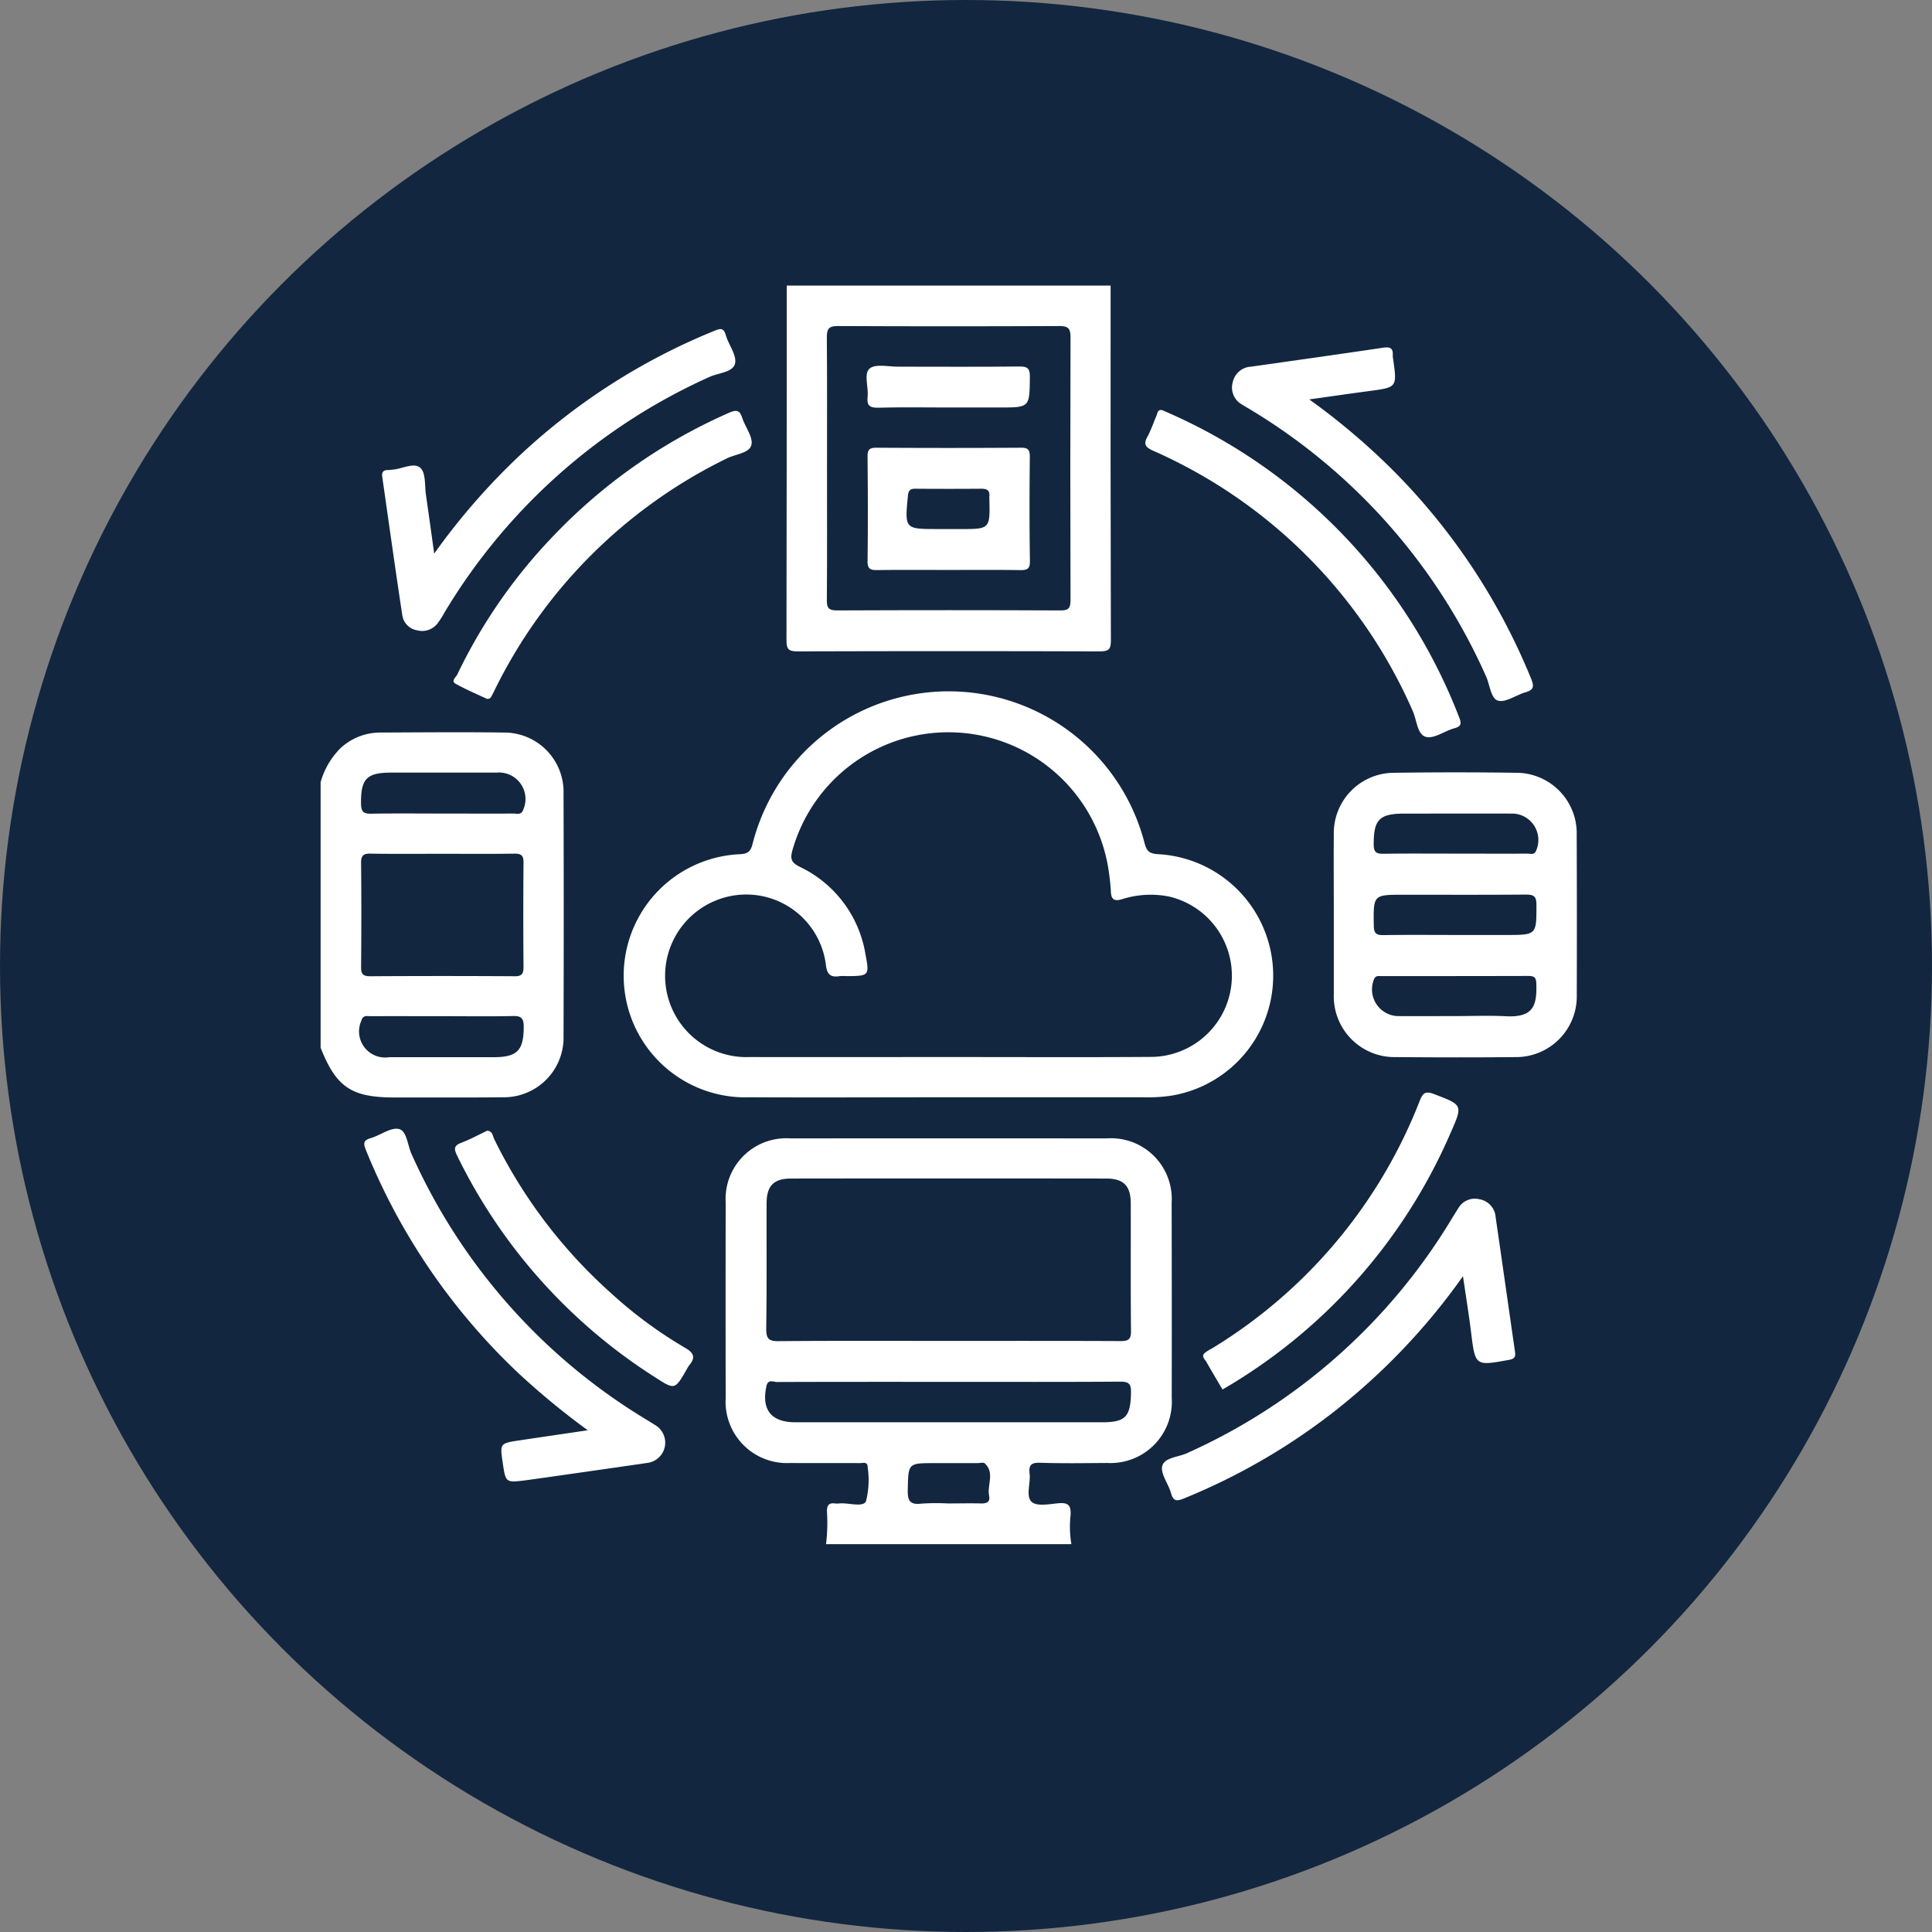 <svg xmlns="http://www.w3.org/2000/svg" width="112" height="112" viewBox="0 0 112 112">
  <rect x="0" y="0" width="112" height="112" fill="#808080" stroke="none"/>
  <g id="Grupo_164906" data-name="Grupo 164906" transform="translate(-581.676 -8748.596)">
    <circle id="Elipse_6387" data-name="Elipse 6387" cx="56" cy="56" r="56" transform="translate(581.676 8748.596)" fill="#12263f"/>
    <g id="Grupo_158386" data-name="Grupo 158386" transform="translate(-87.811 8789.076)">
      <path id="Trazado_208068" data-name="Trazado 208068" d="M837.448,239.887a3.52,3.52,0,0,0-3.755-3.725q-9.172-.005-18.344,0a3.52,3.52,0,0,0-3.754,3.726q-.012,5.663,0,11.327a3.556,3.556,0,0,0,3.73,3.766c1.351.009,2.7,0,4.053.006.185,0,.459-.109.45.26a5.027,5.027,0,0,1-.1,1.954c-.182.367-1,.075-1.529.123a1.4,1.4,0,0,1-.284,0c-.342-.04-.447.114-.451.449a10.171,10.171,0,0,1-.052,1.913h14.223a6.1,6.1,0,0,1-.045-1.7c.027-.534-.13-.718-.671-.674s-1.273.2-1.58-.073c-.365-.327-.059-1.077-.126-1.637-.057-.481.078-.652.6-.635,1.3.042,2.607.021,3.91.012a3.554,3.554,0,0,0,3.73-3.767Q837.46,245.551,837.448,239.887Zm-23.482.053c0-1.019.405-1.448,1.41-1.449q9.137-.012,18.274,0c1.015,0,1.424.423,1.427,1.434.007,2.47-.011,4.94.014,7.409.005.489-.165.581-.607.578-3.342-.016-6.684-.009-10.026-.009-3.271,0-6.542-.015-9.813.014-.571.005-.7-.162-.7-.71C813.98,244.786,813.959,242.363,813.966,239.941Zm12.9,16.952c.073.346-.144.441-.464.433-.639-.016-1.28,0-1.92,0a13.345,13.345,0,0,0-1.563.012c-.665.079-.782-.2-.769-.8.034-1.549.008-1.549,1.552-1.549h2.489c.142,0,.34-.059.418.012C827.211,255.546,826.735,256.262,826.869,256.892Zm6.53-4.272q-8.879,0-17.757,0c-1.408,0-1.981-.73-1.682-2.095.094-.431.41-.24.619-.24,3.338-.013,6.677-.009,10.015-.009,3.291,0,6.582.011,9.873-.012.492,0,.636.116.627.621C835.068,252.3,834.782,252.62,833.4,252.62Z" transform="translate(-100.039 -210.649)" fill="#fff"/>
      <path id="Trazado_208069" data-name="Trazado 208069" d="M698.613,133.464a3.459,3.459,0,0,0,3.543-3.561q.022-7.014,0-14.028a3.442,3.442,0,0,0-3.474-3.554c-2.392-.033-4.785-.009-7.178,0a3.392,3.392,0,0,0-2.26.89,4.49,4.49,0,0,0-1.171,1.99v15.39c.907,2.294,1.785,2.885,4.286,2.886C694.443,133.471,696.528,133.491,698.613,133.464Zm-6.425-18.822c2.038,0,4.077,0,6.115,0a1.536,1.536,0,0,1,1.521,2.142c-.112.339-.374.232-.587.233-1.351.009-2.7,0-4.053,0-1.4,0-2.8-.015-4.2.009-.437.007-.561-.136-.568-.568C690.4,115,690.732,114.643,692.188,114.643Zm-1.191,4.7c1.4.021,2.792.008,4.189.008,1.373,0,2.745.013,4.118-.008.4-.006.536.107.532.517q-.025,3.023,0,6.047c0,.377-.077.546-.505.543q-4.189-.026-8.378,0c-.394,0-.536-.1-.533-.516.018-2.015.021-4.031,0-6.047C690.411,119.422,690.584,119.331,691,119.338Zm-.564,9.692c.091-.356.342-.268.557-.269,1.4-.007,2.8,0,4.2,0,1.351,0,2.7.019,4.052-.01.47-.01.6.14.606.6,0,1.391-.361,1.786-1.753,1.787q-3.022,0-6.043,0A1.513,1.513,0,0,1,690.433,129.03Z" transform="translate(0 -110.335)" fill="#fff"/>
      <path id="Trazado_208070" data-name="Trazado 208070" d="M830.783-2.719q8.777-.027,17.554,0c.5,0,.627-.129.626-.626q-.027-10.29-.016-20.579H830.173q0,10.29-.016,20.579C830.156-2.848,830.286-2.718,830.783-2.719Zm1.724-10.589c0-2.541.011-5.082-.01-7.623,0-.484.115-.65.627-.648q6.435.03,12.87,0c.508,0,.63.158.629.645q-.024,7.623,0,15.247c0,.463-.118.6-.591.594q-6.471-.029-12.941,0c-.469,0-.6-.124-.594-.592C832.518-8.226,832.507-10.767,832.507-13.308Z" transform="translate(-115.077)" fill="#fff"/>
      <path id="Trazado_208071" data-name="Trazado 208071" d="M787.535,109.3a7.051,7.051,0,0,0,.555,14.091c3.838.02,7.676,0,11.514,0q5.65,0,11.3,0a9.393,9.393,0,0,0,1.629-.093,7.052,7.052,0,0,0-.772-14c-.494-.03-.661-.168-.782-.647a11.728,11.728,0,0,0-22.715.022C788.153,109.123,788.007,109.275,787.535,109.3Zm7.257,5.748a6.829,6.829,0,0,0-3.8-5.017c-.443-.224-.568-.417-.441-.9a9.393,9.393,0,0,1,18.328.991,13.449,13.449,0,0,1,.149,1.342c.017.447.18.578.617.454a5.461,5.461,0,0,1,2.736-.167,4.709,4.709,0,0,1-1.046,9.3c-3.91.027-7.82.007-11.73.008-3.839,0-7.678.009-11.517,0a4.713,4.713,0,0,1-.826-9.379,4.652,4.652,0,0,1,5.239,3.987c.062.6.26.792.818.7a2.106,2.106,0,0,1,.355,0C795.021,116.362,795.043,116.357,794.792,115.051Z" transform="translate(-75.142 -100.261)" fill="#fff"/>
      <path id="Trazado_208072" data-name="Trazado 208072" d="M1011.134,128.157a3.506,3.506,0,0,0-3.519-3.6q-3.515-.05-7.032,0a3.5,3.5,0,0,0-3.53,3.587c-.013,1.542,0,3.084,0,4.626q0,2.242,0,4.483c0,.048,0,.1,0,.142a3.524,3.524,0,0,0,3.622,3.644c2.3.019,4.593.024,6.89,0a3.521,3.521,0,0,0,3.573-3.626Q1011.152,132.783,1011.134,128.157Zm-4.09,10.514c-.992-.051-1.989-.009-2.984-.01-1.113,0-2.226.01-3.339,0a1.547,1.547,0,0,1-1.328-2.156c.1-.205.267-.162.423-.162,2.842,0,5.684,0,8.526-.008.335,0,.441.1.451.44C1008.827,137.966,1008.691,138.757,1007.044,138.671Zm0-4.712h-2.979c-1.371,0-2.743-.014-4.114.008-.412.007-.573-.078-.58-.54-.025-1.8-.044-1.8,1.727-1.8,2.365,0,4.729.01,7.094-.009.44,0,.606.089.608.576C1008.8,133.959,1008.823,133.959,1007.043,133.959Zm1.725-4.861c-.117.239-.327.144-.5.145-1.4.009-2.795,0-4.192,0-1.374,0-2.748-.012-4.121.008-.4.006-.587-.049-.59-.528-.008-1.444.318-1.8,1.778-1.8,2.108,0,4.216-.008,6.324,0A1.531,1.531,0,0,1,1008.768,129.1Z" transform="translate(-250.244 -120.238)" fill="#fff"/>
      <path id="Trazado_208073" data-name="Trazado 208073" d="M707.992,5.948a1.035,1.035,0,0,0,.852.858,1.131,1.131,0,0,0,1.2-.415,5.119,5.119,0,0,0,.382-.6A34.264,34.264,0,0,1,725.8-7.883c.521-.239,1.358-.258,1.479-.779.111-.481-.376-1.082-.537-1.649-.127-.445-.333-.377-.659-.244A36.649,36.649,0,0,0,714.839-3.37a38.54,38.54,0,0,0-5,5.73c-.173-1.237-.32-2.317-.478-3.4-.079-.539,0-1.262-.316-1.562-.366-.349-1.053.049-1.6.093-.094.008-.189.024-.283.024-.276,0-.375.124-.334.4C707.214.6,707.586,3.275,707.992,5.948Z" transform="translate(-15.181 -10.747)" fill="#fff"/>
      <path id="Trazado_208074" data-name="Trazado 208074" d="M964.02,255.632a1.122,1.122,0,0,0-.944-1.022,1.1,1.1,0,0,0-1.218.525c-.131.2-.252.4-.376.6a34.241,34.241,0,0,1-15.351,13.595c-.5.23-1.309.254-1.434.739-.116.451.357,1.037.508,1.58.13.468.326.478.737.311a36.409,36.409,0,0,0,8.92-5.2,37.273,37.273,0,0,0,7.267-7.688c.172,1.181.341,2.206.468,3.237.245,1.981.234,1.972,2.21,1.611.322-.059.38-.183.338-.47C964.768,260.844,964.4,258.237,964.02,255.632Z" transform="translate(-207.832 -225.569)" fill="#fff"/>
      <path id="Trazado_208075" data-name="Trazado 208075" d="M966.627-1.758c.138.091.284.17.426.256a34.286,34.286,0,0,1,13.729,15.512c.222.492.274,1.286.691,1.4.446.125,1.04-.324,1.581-.48.465-.135.535-.308.34-.786A36.724,36.724,0,0,0,975.2,1.875a39.625,39.625,0,0,0-4.669-3.928C971.8-2.23,972.9-2.39,974-2.537c1.625-.215,1.625-.211,1.392-1.859a1.061,1.061,0,0,1-.021-.212c.029-.428-.165-.5-.563-.442-2.552.381-5.108.738-7.662,1.1a1.138,1.138,0,0,0-1.053.907A1.125,1.125,0,0,0,966.627-1.758Z" transform="translate(-225.144 -15.273)" fill="#fff"/>
      <path id="Trazado_208076" data-name="Trazado 208076" d="M718.255,250.4c-.159-.1-.322-.2-.484-.3a34.288,34.288,0,0,1-13.637-15.41c-.232-.509-.273-1.337-.726-1.45-.473-.118-1.078.363-1.642.526-.448.129-.427.323-.275.7a36.675,36.675,0,0,0,8.941,13.023,43.963,43.963,0,0,0,3.916,3.213c-1.4.208-2.682.393-3.959.586-1.136.171-1.136.175-.971,1.294.172,1.162.172,1.163,1.322,1.021.353-.044.7-.1,1.056-.146,1.992-.285,3.984-.567,5.975-.858a1.185,1.185,0,0,0,.484-2.2Z" transform="translate(-10.788 -208.268)" fill="#fff"/>
      <path id="Trazado_208077" data-name="Trazado 208077" d="M940.047,16.372A29.337,29.337,0,0,1,955.1,31.462c.238.526.256,1.364.765,1.5.472.125,1.086-.348,1.653-.5.434-.117.4-.315.264-.656a31.743,31.743,0,0,0-16.829-17.621c-.129-.059-.26-.113-.381-.166-.255-.048-.26.156-.319.3-.176.413-.319.844-.531,1.238C939.478,15.994,939.6,16.168,940.047,16.372Z" transform="translate(-203.715 -30.724)" fill="#fff"/>
      <path id="Trazado_208078" data-name="Trazado 208078" d="M734.381,21.56a30.75,30.75,0,0,0-5.555,8.021c-.074.155-.377.371-.1.526.594.335,1.229.6,1.825.882.181,0,.2-.014.411-.444a29.284,29.284,0,0,1,13.5-13.5c.5-.248,1.3-.3,1.417-.779.111-.45-.356-1.031-.53-1.568-.143-.44-.322-.492-.757-.3A31.623,31.623,0,0,0,734.381,21.56Z" transform="translate(-32.833 -30.953)" fill="#fff"/>
      <path id="Trazado_208079" data-name="Trazado 208079" d="M957.314,237.278c-.2.193.011.346.1.5.306.54.625,1.073.939,1.609.224-.132.367-.214.508-.3a31.753,31.753,0,0,0,12.7-14.541c.736-1.668.732-1.644-.948-2.287-.477-.182-.639-.079-.816.367a29.19,29.19,0,0,1-12.069,14.389A2.349,2.349,0,0,0,957.314,237.278Z" transform="translate(-217.997 -199.316)" fill="#fff"/>
      <path id="Trazado_208080" data-name="Trazado 208080" d="M742.406,246.426a25.286,25.286,0,0,1-4.278-3.153,29.215,29.215,0,0,1-6.788-8.937c-.092-.187-.1-.48-.412-.5-.5.237-.98.5-1.486.692-.434.164-.46.342-.26.75a31.626,31.626,0,0,0,11.494,12.862c1.127.724,1.126.725,1.814-.459a1.711,1.711,0,0,1,.146-.243C743.006,247,742.926,246.724,742.406,246.426Z" transform="translate(-33.197 -208.768)" fill="#fff"/>
      <path id="Trazado_208081" data-name="Trazado 208081" d="M864.275,26.044c0-.4-.106-.516-.51-.514q-4.193.026-8.387,0c-.406,0-.512.117-.509.515.019,2.018.026,4.036,0,6.053-.007.485.19.53.585.525,1.374-.019,2.748-.007,4.122-.007s2.749-.012,4.123.008c.4.006.59-.044.583-.527C864.249,30.08,864.255,28.062,864.275,26.044Zm-4.046,4.2h-1.279c-1.933,0-1.926,0-1.741-1.927.029-.3.127-.413.428-.41q1.918.015,3.837,0c.332,0,.491.108.456.449a1.108,1.108,0,0,0,0,.142C861.972,30.245,861.972,30.245,860.228,30.245Z" transform="translate(-135.089 -40.055)" fill="#fff"/>
      <path id="Trazado_208082" data-name="Trazado 208082" d="M854.646,2.341c-.055.488.1.652.612.638,1.349-.037,2.7-.012,4.048-.012h2.983c1.765,0,1.745,0,1.764-1.755.005-.5-.118-.629-.62-.622C861.091.618,858.746.6,856.4.6c-.562,0-1.3-.176-1.638.109C854.407,1.015,854.708,1.782,854.646,2.341Z" transform="translate(-134.863 -19.824)" fill="#fff"/>
    </g>
  </g>
</svg>

